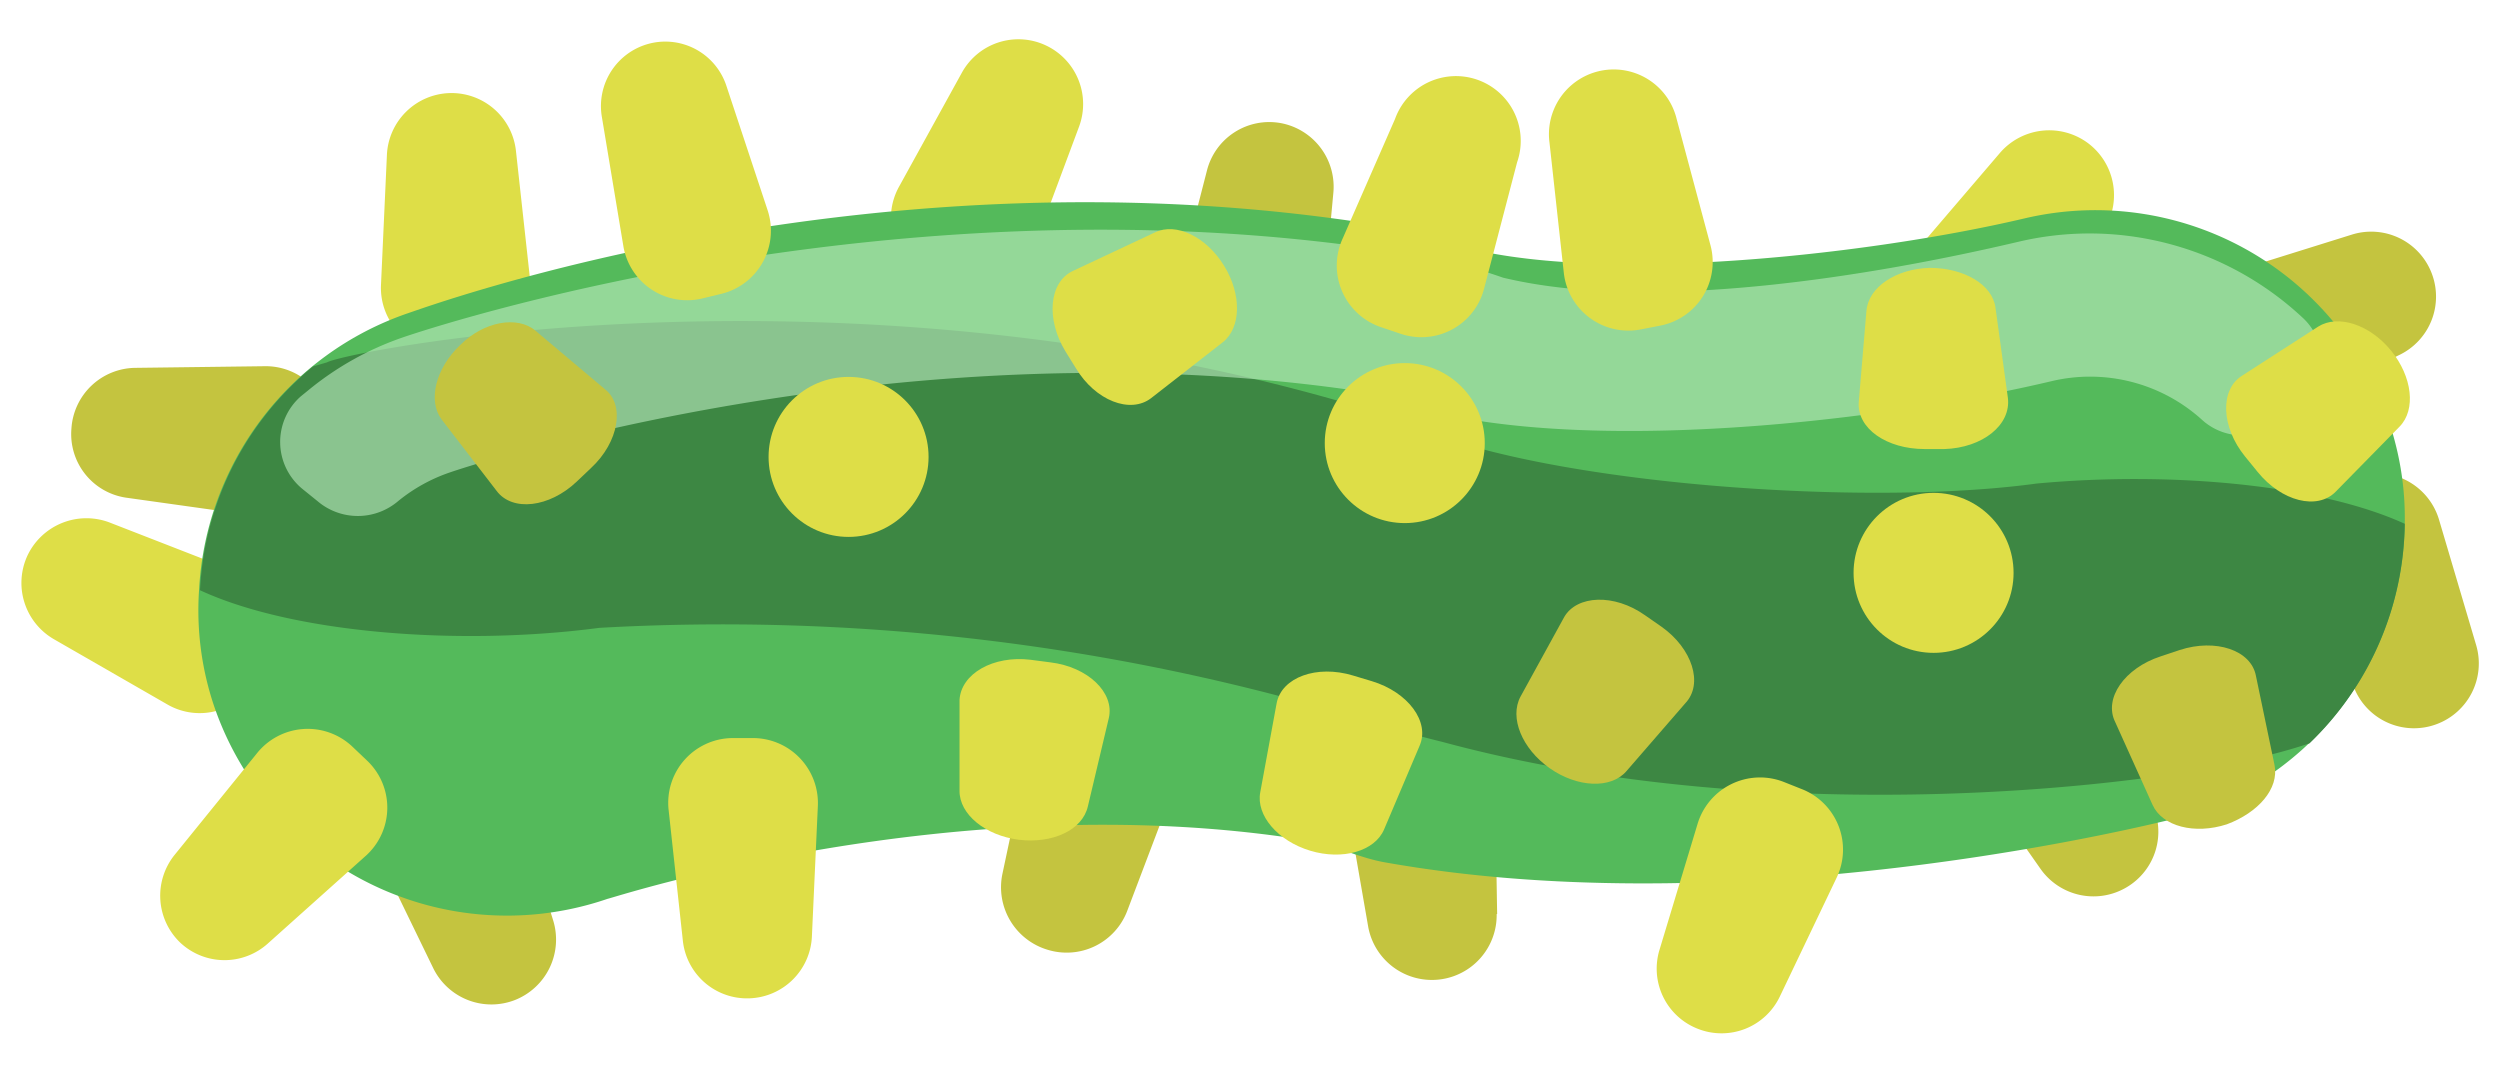 <svg xmlns="http://www.w3.org/2000/svg" width="105" height="45" viewBox="0 0 105 45"><g id="Layer_2" data-name="Layer 2"><path d="M53.79,5.17a2.7,2.7,0,0,0-3.1,2l-1.37,5.32a2.73,2.73,0,0,0,2.16,3.36l.83.15a2.72,2.72,0,0,0,3.18-2.42L56,8.11A2.72,2.72,0,0,0,53.79,5.17Z" style="fill:#c4c43f"/><path d="M81.61,15.06l-.68-.49a2.73,2.73,0,0,1-.48-4L84,6.42A2.73,2.73,0,0,1,87.68,6h0A2.73,2.73,0,0,1,88.4,9.6l-2.87,4.68A2.73,2.73,0,0,1,81.61,15.06Z" style="fill:#dede47"/><path d="M92.13,15.87l-.31-.78a2.72,2.72,0,0,1,1.72-3.6l5.25-1.64a2.72,2.72,0,0,1,3.33,1.6h0a2.72,2.72,0,0,1-1.33,3.45l-4.93,2.41A2.72,2.72,0,0,1,92.13,15.87Z" style="fill:#c4c43f"/><path d="M98.07,20.35l.79-.3a2.73,2.73,0,0,1,3.58,1.78L104,27.1a2.72,2.72,0,0,1-1.65,3.31h0A2.71,2.71,0,0,1,98.92,29l-2.34-5A2.72,2.72,0,0,1,98.07,20.35Z" style="fill:#c4c43f"/><path d="M83.39,28.08l.73-.42a2.71,2.71,0,0,1,3.82,1.14l2.43,4.93a2.71,2.71,0,0,1-1.06,3.54h0a2.72,2.72,0,0,1-3.61-.78L82.55,32A2.73,2.73,0,0,1,83.39,28.08Z" style="fill:#c4c43f"/><path d="M62.88,38.39l-.09-5.49a2.72,2.72,0,0,0-3-2.66l-.84.08a2.73,2.73,0,0,0-2.43,3.17l.94,5.41a2.72,2.72,0,0,0,5.4-.51Z" style="fill:#c4c43f"/><path d="M46.71,29.29l.81.24A2.72,2.72,0,0,1,49.3,33.1l-1.95,5.14A2.72,2.72,0,0,1,44,39.89h0a2.74,2.74,0,0,1-1.9-3.18l1.14-5.37A2.72,2.72,0,0,1,46.71,29.29Z" style="fill:#c4c43f"/><path d="M17.24,32l.79-.31a2.71,2.71,0,0,1,3.59,1.74l1.62,5.25A2.73,2.73,0,0,1,21.63,42h0a2.72,2.72,0,0,1-3.44-1.35l-2.4-4.94A2.72,2.72,0,0,1,17.24,32Z" style="fill:#c4c43f"/><path d="M11.21,27.61l-.36.76A2.71,2.71,0,0,1,7,29.57L2.27,26.85a2.73,2.73,0,0,1-1.11-3.53h0a2.74,2.74,0,0,1,3.43-1.38l5.14,2A2.72,2.72,0,0,1,11.21,27.61Z" style="fill:#dede47"/><path d="M13.87,18.31l0,.84a2.71,2.71,0,0,1-3.1,2.52L5.28,20.9A2.7,2.7,0,0,1,3,18H3a2.72,2.72,0,0,1,2.68-2.55l5.49-.07A2.72,2.72,0,0,1,13.87,18.31Z" style="fill:#c4c43f"/><path d="M19.6,14.81l-.85,0A2.72,2.72,0,0,1,16,12l.25-5.49a2.72,2.72,0,0,1,2.63-2.6h0a2.72,2.72,0,0,1,2.79,2.43l.6,5.46A2.72,2.72,0,0,1,19.6,14.81Z" style="fill:#dede47"/><path d="M39.71,12,39,11.64a2.73,2.73,0,0,1-1.24-3.8L40.4,3.05A2.71,2.71,0,0,1,43.91,1.9h0a2.72,2.72,0,0,1,1.41,3.42L43.4,10.47A2.71,2.71,0,0,1,39.71,12Z" style="fill:#dede47"/><path d="M54.77,35.27l.62.14c1,.24,1.83.65,2.84.82,13.82,2.44,29.25-.92,32.79-1.77A13,13,0,0,0,101,22a12.56,12.56,0,0,0-.35-3.2A13,13,0,0,0,85,9.18c-6.81,1.6-18.95,2.91-24.58.88a11.39,11.39,0,0,0-1.93-.5L58,9.47C36.66,6,18,12.87,17.12,13.16A13,13,0,0,0,8.36,24.79,12.57,12.57,0,0,0,9,29.68a13,13,0,0,0,16.52,8.07c.13,0,14.6-4.79,29.21-2.48" style="fill:#54ba5b"/><path d="M101,22c-3.58-1.64-9.8-2.22-15.47-1.69-7.31,1-20.47,0-26-2.35l-1.06-.44c-22.17-7.07-43.8-2.81-44.74-2.3l-.58.17a12.94,12.94,0,0,0-4.75,9.4c3.88,1.8,10.85,2.36,16.77,1.58a92.25,92.25,0,0,1,31.11,3.57c1.41.44,2.84.86,4.3,1.22,14.27,3.86,30.2,1.72,33.94.73A22.06,22.06,0,0,0,97,31.22,13,13,0,0,0,101,22Z" style="fill:#3d8743"/><g style="opacity:0.6"><path d="M58.07,16.56l1-5.91" style="fill:#beedc2"/><path d="M59.11,10.65l-1,5.91" style="fill:#beedc2"/><path d="M96.76,13.39A13.15,13.15,0,0,0,90,10a13,13,0,0,0-5.25.16c-6,1.41-15.42,3-21.63,1.5a21.87,21.87,0,0,0-4-1c-21.36-3.51-41.32,3.21-42.17,3.5a12.81,12.81,0,0,0-4,2.23l-.32.26a2.55,2.55,0,0,0,.09,3.9l.73.59a2.61,2.61,0,0,0,3.28-.1h0a7,7,0,0,1,2.17-1.2c.19-.07,19.18-6.52,39.16-3.26,1.57.16,2.37.81,3.47,1,7.09,1.25,17.74.06,24.63-1.57a7,7,0,0,1,6.3,1.6,2.51,2.51,0,0,0,3,.32l.85-.55A2.54,2.54,0,0,0,96.76,13.39Z" style="fill:#beedc2"/></g><path d="M24.83,19.65l-.61.58c-1.15,1.09-2.7,1.27-3.36.39l-2.31-3c-.59-.78-.26-2.15.78-3.13h0c1-1,2.41-1.24,3.16-.6l2.92,2.46C26.25,17,26,18.56,24.83,19.65Z" style="fill:#c4c43f"/><path d="M45.19,15.47l-.44-.71c-.83-1.36-.69-2.91.31-3.38l3.45-1.62c.89-.43,2.16.19,2.9,1.4h0c.75,1.21.72,2.61-.06,3.22l-3,2.34C47.47,17.4,46,16.82,45.19,15.47Z" style="fill:#dede47"/><path d="M81.67,18.86l-.84,0c-1.58,0-2.86-.86-2.76-2l.32-3.8c.08-1,1.24-1.77,2.66-1.81h0c1.42,0,2.63.69,2.76,1.67l.52,3.78C84.48,17.85,83.26,18.81,81.67,18.86Z" style="fill:#dede47"/><path d="M94.82,19.82l-.53-.65c-1-1.23-1.06-2.79-.14-3.38l3.21-2.07c.83-.53,2.17-.09,3.06,1h0c.9,1.1,1.06,2.49.36,3.2L98.1,20.65C97.33,21.44,95.82,21.06,94.82,19.82Z" style="fill:#dede47"/><path d="M90.74,27.57l.81-.27c1.5-.49,3,0,3.2,1.09l.78,3.74c.2,1-.69,2-2,2.49h0c-1.35.44-2.71.09-3.12-.81l-1.57-3.48C88.34,29.33,89.24,28.06,90.74,27.57Z" style="fill:#c4c43f"/><path d="M69.09,25.84l.69.48c1.29.91,1.78,2.4,1,3.22L68.3,32.4c-.65.74-2.06.68-3.22-.14h0c-1.16-.82-1.69-2.12-1.22-3l1.84-3.35C66.23,25,67.79,24.92,69.09,25.84Z" style="fill:#c4c43f"/><path d="M43.28,27.71l.84.11c1.57.19,2.7,1.27,2.45,2.34l-.88,3.71c-.23,1-1.49,1.57-2.9,1.4h0c-1.41-.18-2.5-1.07-2.49-2.06l0-3.81C40.36,28.3,41.71,27.52,43.28,27.71Z" style="fill:#dede47"/><path d="M71.84,10.3,70.42,5a2.72,2.72,0,0,0-5.34,1l.6,5.46a2.73,2.73,0,0,0,3.21,2.38l.82-.16A2.72,2.72,0,0,0,71.84,10.3Z" style="fill:#dede47"/><path d="M74.89,32.83l.78.31a2.73,2.73,0,0,1,1.47,3.72l-2.39,5a2.71,2.71,0,0,1-3.44,1.35h0a2.71,2.71,0,0,1-1.61-3.32l1.59-5.26A2.74,2.74,0,0,1,74.89,32.83Z" style="fill:#dede47"/><path d="M30.7,31l.84,0a2.73,2.73,0,0,1,2.81,2.85l-.25,5.48a2.72,2.72,0,0,1-2.63,2.6h0a2.71,2.71,0,0,1-2.79-2.42L28.08,34A2.72,2.72,0,0,1,30.7,31Z" style="fill:#dede47"/><path d="M14.78,31.34l.61.58a2.72,2.72,0,0,1,0,4L11.28,39.6a2.72,2.72,0,0,1-3.7,0h0a2.73,2.73,0,0,1-.25-3.69l3.46-4.27A2.73,2.73,0,0,1,14.78,31.34Z" style="fill:#dede47"/><path d="M30.34,12.33l-.82.2a2.72,2.72,0,0,1-3.34-2.2l-.9-5.41a2.71,2.71,0,0,1,2-3.09h0a2.7,2.7,0,0,1,3.23,1.78l1.73,5.22A2.73,2.73,0,0,1,30.34,12.33Z" style="fill:#dede47"/><circle cx="35.64" cy="19.19" r="3.36" style="fill:#dede47"/><circle cx="81.21" cy="24.06" r="3.36" style="fill:#dede47"/><circle cx="59" cy="18.61" r="3.36" style="fill:#dede47"/><path d="M62.33,12.13l1.39-5.32A2.72,2.72,0,0,0,58.59,5l-2.19,5A2.73,2.73,0,0,0,58,13.74l.8.27A2.72,2.72,0,0,0,62.33,12.13Z" style="fill:#dede47"/><path d="M56.82,28.37l.8.24c1.52.46,2.45,1.71,2,2.72l-1.49,3.51c-.39.91-1.74,1.3-3.1.89h0c-1.36-.41-2.28-1.48-2.1-2.45l.69-3.75C53.83,28.45,55.3,27.91,56.82,28.37Z" style="fill:#dede47"/></g></svg>